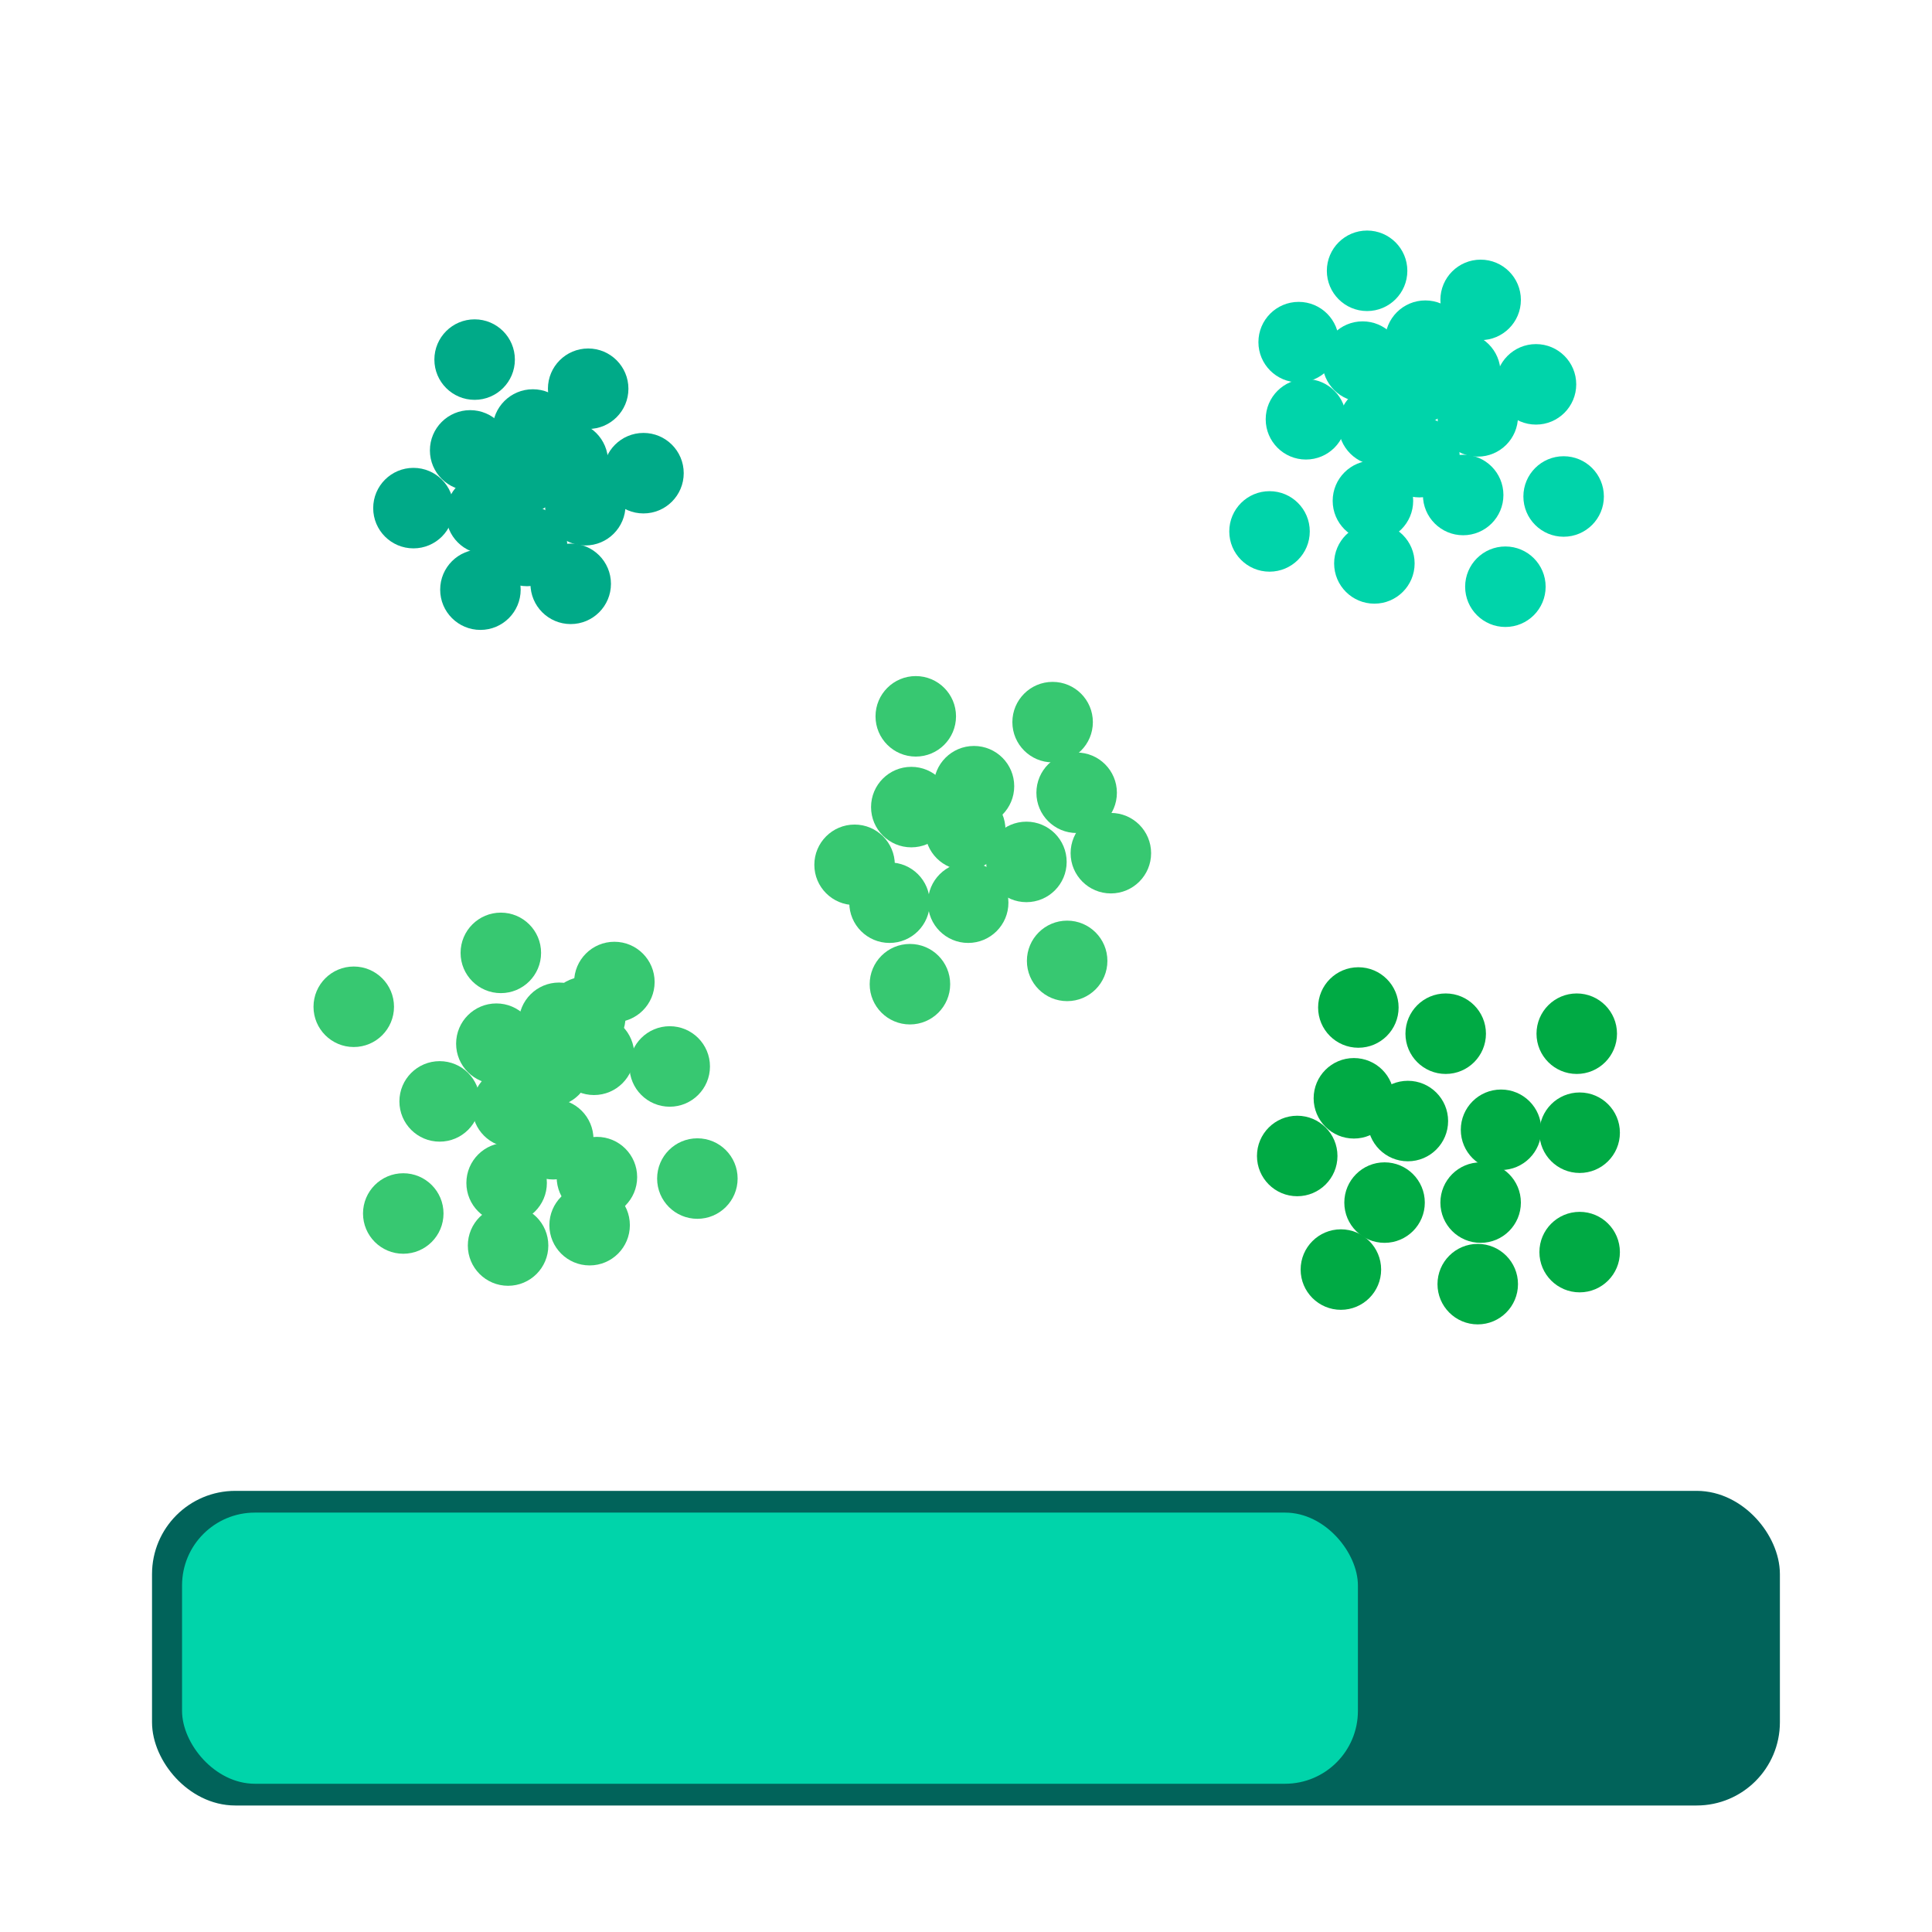 <?xml version="1.0" encoding="UTF-8" standalone="no"?>
<svg
   width="48"
   height="48"
   viewBox="0 0 48 48"
   id="svg2"
   version="1.1"
   sodipodi:docname="pf_ts_cluster.png"
   xmlns:inkscape="http://www.inkscape.org/namespaces/inkscape"
   xmlns:sodipodi="http://sodipodi.sourceforge.net/DTD/sodipodi-0.dtd"
   xmlns="http://www.w3.org/2000/svg"
   xmlns:svg="http://www.w3.org/2000/svg"
   xmlns:rdf="http://www.w3.org/1999/02/22-rdf-syntax-ns#"
   xmlns:cc="http://creativecommons.org/ns#"
   xmlns:dc="http://purl.org/dc/elements/1.1/">
  <sodipodi:namedview
     id="namedview99"
     pagecolor="#ffffff"
     bordercolor="#666666"
     borderopacity="1.0"
     inkscape:showpageshadow="2"
     inkscape:pageopacity="0.0"
     inkscape:pagecheckerboard="0"
     inkscape:deskcolor="#d1d1d1" />
  <defs
     id="defs10">
    <marker
       orient="auto"
       refY="0.0"
       refX="0.0"
       id="Arrow1Lstart"
       style="overflow:visible">
      <path
         id="path4598"
         d="M 0.0,0.0 L 5.0,-5.0 L -12.5,0.0 L 5.0,5.0 L 0.0,0.0 z "
         style="fill-rule:evenodd;stroke:#000000;stroke-width:1.0pt"
         transform="scale(0.8) translate(12.5,0)" />
    </marker>
  </defs>
  <g
     id="g4150">
    <g
       id="g4544">
      <path
         id="path4530"
         d="M 0,0 H 48 V 48 H 0 Z"
         style="fill:none" />
      <g
         id="g901"
         transform="matrix(1.074,0,0,1.074,19.309,16.376)">
        <path
           id="path4171"
           d="m -53.708,4.707 10.731,-8.438"
           style="fill:#00aa44;fill-rule:evenodd;stroke:#2ca05a;stroke-width:2.793;stroke-linecap:butt;stroke-linejoin:miter;stroke-miterlimit:4;stroke-dasharray:none;stroke-opacity:1" />
        <path
           id="path4173"
           d="m -54.245,-14.973 9.358,9.358"
           style="fill:#00aa44;fill-rule:evenodd;stroke:#2ca05a;stroke-width:2.793;stroke-linecap:butt;stroke-linejoin:miter;stroke-miterlimit:4;stroke-dasharray:none;stroke-opacity:1" />
        <path
           id="path4175"
           d="m -31.87,-17.524 -9.925,11.737"
           style="fill:#00aa44;fill-rule:evenodd;stroke:#2ca05a;stroke-width:2.793;stroke-linecap:butt;stroke-linejoin:miter;stroke-miterlimit:4;stroke-dasharray:none;stroke-opacity:1" />
        <path
           id="path4177"
           d="m -42.783,-3.407 12.753,10.733"
           style="fill:#00aa44;fill-rule:evenodd;stroke:#2ca05a;stroke-width:2.793;stroke-linecap:butt;stroke-linejoin:miter;stroke-miterlimit:4;stroke-dasharray:none;stroke-opacity:1" />
        <ellipse
           ry="3.06"
           rx="3.154"
           cy="6.212"
           cx="-55.322"
           id="path4136-6-3"
           style="opacity:1;fill:#37c871;fill-opacity:1;fill-rule:evenodd;stroke:none;stroke-width:2.782;stroke-linejoin:round;stroke-miterlimit:4;stroke-dasharray:none;stroke-opacity:1" />
        <ellipse
           ry="2.975"
           rx="3.066"
           cy="7.494"
           cx="-29.814"
           id="path4136-1"
           style="opacity:1;fill:#00aa44;fill-opacity:1;fill-rule:evenodd;stroke:none;stroke-width:3.319;stroke-linejoin:round;stroke-miterlimit:4;stroke-dasharray:none;stroke-opacity:1" />
        <ellipse
           ry="4.28"
           rx="4.411"
           cy="-17.265"
           cx="-32.647"
           id="path4136-6"
           style="opacity:1;fill:#00d4aa;fill-opacity:1;fill-rule:evenodd;stroke:none;stroke-width:3.891;stroke-linejoin:round;stroke-miterlimit:4;stroke-dasharray:none;stroke-opacity:1" />
        <ellipse
           ry="3.481"
           rx="3.588"
           cy="-14.836"
           cx="-53.97"
           id="path4136"
           style="opacity:1;fill:#00aa88;fill-opacity:1;fill-rule:evenodd;stroke:none;stroke-width:3.489;stroke-linejoin:round;stroke-miterlimit:4;stroke-dasharray:none;stroke-opacity:1" />
        <ellipse
           ry="3.808"
           rx="3.925"
           cy="-3.886"
           cx="-43.451"
           id="path4136-0"
           style="opacity:1;fill:#37c871;fill-opacity:1;fill-rule:evenodd;stroke:none;stroke-width:3.314;stroke-linejoin:round;stroke-miterlimit:4;stroke-dasharray:none;stroke-opacity:1" />
      </g>
    </g>
    <g
       transform="translate(1.007,-25.887)"
       id="g4144" />
    <g
       id="g4615"
       transform="translate(0.512)">
      <rect
         ry="1.6"
         y="37.508"
         x="3.733"
         height="6.881"
         width="39.508"
         id="rect4596"
         style="fill:#01635a;stroke:#01635a;stroke-width:0.936;stroke-linecap:round;stroke-linejoin:round;stroke-miterlimit:4;stroke-dasharray:none;stroke-opacity:1;paint-order:markers fill stroke;fill-opacity:1" />
      <rect
         ry="1.81"
         y="37.58"
         x="4.011"
         height="6.737"
         width="29.214"
         id="rect4596-3"
         style="fill:#00d4aa;stroke:none;stroke-width:0.796;stroke-linecap:round;stroke-linejoin:round;stroke-miterlimit:4;stroke-dasharray:none;stroke-opacity:1;paint-order:normal" />
      <circle
         style="opacity:1;fill:#00aa88;fill-opacity:1;stroke:none;stroke-width:3.254;stroke-linecap:round;stroke-linejoin:round;stroke-miterlimit:4;stroke-dasharray:none;stroke-opacity:1;paint-order:markers stroke fill"
         id="path842"
         cx="11.169"
         cy="11.19"
         r="1" />
      <circle
         style="opacity:1;fill:#00aa88;fill-opacity:1;stroke:none;stroke-width:3.254;stroke-linecap:round;stroke-linejoin:round;stroke-miterlimit:4;stroke-dasharray:none;stroke-opacity:1;paint-order:markers stroke fill"
         id="path842-3"
         cx="12.726"
         cy="10.671"
         r="1" />
      <circle
         style="opacity:1;fill:#00aa88;fill-opacity:1;stroke:none;stroke-width:3.254;stroke-linecap:round;stroke-linejoin:round;stroke-miterlimit:4;stroke-dasharray:none;stroke-opacity:1;paint-order:markers stroke fill"
         id="path842-6"
         cx="12.509"
         cy="11.756"
         r="1" />
      <circle
         style="opacity:1;fill:#00aa88;fill-opacity:1;stroke:none;stroke-width:3.254;stroke-linecap:round;stroke-linejoin:round;stroke-miterlimit:4;stroke-dasharray:none;stroke-opacity:1;paint-order:markers stroke fill"
         id="path842-7"
         cx="13.595"
         cy="11.466"
         r="1" />
      <circle
         style="opacity:1;fill:#00aa88;fill-opacity:1;stroke:none;stroke-width:3.254;stroke-linecap:round;stroke-linejoin:round;stroke-miterlimit:4;stroke-dasharray:none;stroke-opacity:1;paint-order:markers stroke fill"
         id="path842-5"
         cx="11.569"
         cy="12.769"
         r="1" />
      <circle
         style="opacity:1;fill:#00aa88;fill-opacity:1;stroke:none;stroke-width:3.254;stroke-linecap:round;stroke-linejoin:round;stroke-miterlimit:4;stroke-dasharray:none;stroke-opacity:1;paint-order:markers stroke fill"
         id="path842-35"
         cx="12.582"
         cy="13.564"
         r="1" />
      <circle
         style="opacity:1;fill:#00aa88;fill-opacity:1;stroke:none;stroke-width:3.254;stroke-linecap:round;stroke-linejoin:round;stroke-miterlimit:4;stroke-dasharray:none;stroke-opacity:1;paint-order:markers stroke fill"
         id="path842-62"
         cx="14.029"
         cy="12.552"
         r="1" />
      <circle
         style="opacity:1;fill:#00aa88;fill-opacity:1;stroke:none;stroke-width:3.254;stroke-linecap:round;stroke-linejoin:round;stroke-miterlimit:4;stroke-dasharray:none;stroke-opacity:1;paint-order:markers stroke fill"
         id="path842-9"
         cx="15.475"
         cy="11.756"
         r="1" />
      <circle
         style="opacity:1;fill:#00aa88;fill-opacity:1;stroke:none;stroke-width:3.254;stroke-linecap:round;stroke-linejoin:round;stroke-miterlimit:4;stroke-dasharray:none;stroke-opacity:1;paint-order:markers stroke fill"
         id="path842-1"
         cx="13.667"
         cy="14.505"
         r="1" />
      <circle
         style="opacity:1;fill:#00aa88;fill-opacity:1;stroke:none;stroke-width:3.254;stroke-linecap:round;stroke-linejoin:round;stroke-miterlimit:4;stroke-dasharray:none;stroke-opacity:1;paint-order:markers stroke fill"
         id="path842-2"
         cx="11.424"
         cy="14.65"
         r="1" />
      <circle
         style="opacity:1;fill:#00aa88;fill-opacity:1;stroke:none;stroke-width:3.254;stroke-linecap:round;stroke-linejoin:round;stroke-miterlimit:4;stroke-dasharray:none;stroke-opacity:1;paint-order:markers stroke fill"
         id="path842-70"
         cx="14.101"
         cy="9.658"
         r="1" />
      <circle
         style="opacity:1;fill:#00aa88;fill-opacity:1;stroke:none;stroke-width:3.254;stroke-linecap:round;stroke-linejoin:round;stroke-miterlimit:4;stroke-dasharray:none;stroke-opacity:1;paint-order:markers stroke fill"
         id="path842-93"
         cx="9.76"
         cy="12.624"
         r="1" />
      <circle
         style="opacity:1;fill:#00aa88;fill-opacity:1;stroke:none;stroke-width:3.254;stroke-linecap:round;stroke-linejoin:round;stroke-miterlimit:4;stroke-dasharray:none;stroke-opacity:1;paint-order:markers stroke fill"
         id="path842-60"
         cx="11.28"
         cy="8.934"
         r="1" />
      <circle
         style="opacity:1;fill:#00d4aa;fill-opacity:1;stroke:none;stroke-width:3.254;stroke-linecap:round;stroke-linejoin:round;stroke-miterlimit:4;stroke-dasharray:none;stroke-opacity:1;paint-order:markers stroke fill"
         id="path842-626"
         cx="33.342"
         cy="8.984"
         r="1" />
      <circle
         style="opacity:1;fill:#00d4aa;fill-opacity:1;stroke:none;stroke-width:3.254;stroke-linecap:round;stroke-linejoin:round;stroke-miterlimit:4;stroke-dasharray:none;stroke-opacity:1;paint-order:markers stroke fill"
         id="path842-3-1"
         cx="34.9"
         cy="8.464"
         r="1" />
      <circle
         style="opacity:1;fill:#00d4aa;fill-opacity:1;stroke:none;stroke-width:3.254;stroke-linecap:round;stroke-linejoin:round;stroke-miterlimit:4;stroke-dasharray:none;stroke-opacity:1;paint-order:markers stroke fill"
         id="path842-6-8"
         cx="34.683"
         cy="9.549"
         r="1" />
      <circle
         style="opacity:1;fill:#00d4aa;fill-opacity:1;stroke:none;stroke-width:3.254;stroke-linecap:round;stroke-linejoin:round;stroke-miterlimit:4;stroke-dasharray:none;stroke-opacity:1;paint-order:markers stroke fill"
         id="path842-7-7"
         cx="35.768"
         cy="9.26"
         r="1" />
      <circle
         style="opacity:1;fill:#00d4aa;fill-opacity:1;stroke:none;stroke-width:3.254;stroke-linecap:round;stroke-linejoin:round;stroke-miterlimit:4;stroke-dasharray:none;stroke-opacity:1;paint-order:markers stroke fill"
         id="path842-5-9"
         cx="33.742"
         cy="10.562"
         r="1" />
      <circle
         style="opacity:1;fill:#00d4aa;fill-opacity:1;stroke:none;stroke-width:3.254;stroke-linecap:round;stroke-linejoin:round;stroke-miterlimit:4;stroke-dasharray:none;stroke-opacity:1;paint-order:markers stroke fill"
         id="path842-35-2"
         cx="34.755"
         cy="11.358"
         r="1" />
      <circle
         style="opacity:1;fill:#00d4aa;fill-opacity:1;stroke:none;stroke-width:3.254;stroke-linecap:round;stroke-linejoin:round;stroke-miterlimit:4;stroke-dasharray:none;stroke-opacity:1;paint-order:markers stroke fill"
         id="path842-62-0"
         cx="36.202"
         cy="10.345"
         r="1" />
      <circle
         style="opacity:1;fill:#00d4aa;fill-opacity:1;stroke:none;stroke-width:3.254;stroke-linecap:round;stroke-linejoin:round;stroke-miterlimit:4;stroke-dasharray:none;stroke-opacity:1;paint-order:markers stroke fill"
         id="path842-9-2"
         cx="37.649"
         cy="9.549"
         r="1" />
      <circle
         style="opacity:1;fill:#00d4aa;fill-opacity:1;stroke:none;stroke-width:3.254;stroke-linecap:round;stroke-linejoin:round;stroke-miterlimit:4;stroke-dasharray:none;stroke-opacity:1;paint-order:markers stroke fill"
         id="path842-1-3"
         cx="35.84"
         cy="12.298"
         r="1" />
      <circle
         style="opacity:1;fill:#00d4aa;fill-opacity:1;stroke:none;stroke-width:3.254;stroke-linecap:round;stroke-linejoin:round;stroke-miterlimit:4;stroke-dasharray:none;stroke-opacity:1;paint-order:markers stroke fill"
         id="path842-2-7"
         cx="33.598"
         cy="12.443"
         r="1" />
      <circle
         style="opacity:1;fill:#00d4aa;fill-opacity:1;stroke:none;stroke-width:3.254;stroke-linecap:round;stroke-linejoin:round;stroke-miterlimit:4;stroke-dasharray:none;stroke-opacity:1;paint-order:markers stroke fill"
         id="path842-70-5"
         cx="36.274"
         cy="7.451"
         r="1" />
      <circle
         style="opacity:1;fill:#00d4aa;fill-opacity:1;stroke:none;stroke-width:3.254;stroke-linecap:round;stroke-linejoin:round;stroke-miterlimit:4;stroke-dasharray:none;stroke-opacity:1;paint-order:markers stroke fill"
         id="path842-93-9"
         cx="31.934"
         cy="10.417"
         r="1" />
      <circle
         style="opacity:1;fill:#00d4aa;fill-opacity:1;stroke:none;stroke-width:3.254;stroke-linecap:round;stroke-linejoin:round;stroke-miterlimit:4;stroke-dasharray:none;stroke-opacity:1;paint-order:markers stroke fill"
         id="path842-60-2"
         cx="33.453"
         cy="6.728"
         r="1" />
      <circle
         style="opacity:1;fill:#00d4aa;fill-opacity:1;stroke:none;stroke-width:3.254;stroke-linecap:round;stroke-linejoin:round;stroke-miterlimit:4;stroke-dasharray:none;stroke-opacity:1;paint-order:markers stroke fill"
         id="path842-60-2-2"
         cx="31.753"
         cy="8.5"
         r="1" />
      <circle
         style="opacity:1;fill:#00d4aa;fill-opacity:1;stroke:none;stroke-width:3.254;stroke-linecap:round;stroke-linejoin:round;stroke-miterlimit:4;stroke-dasharray:none;stroke-opacity:1;paint-order:markers stroke fill"
         id="path842-60-2-8"
         cx="38.336"
         cy="12.335"
         r="1" />
      <circle
         style="opacity:1;fill:#00d4aa;fill-opacity:1;stroke:none;stroke-width:3.254;stroke-linecap:round;stroke-linejoin:round;stroke-miterlimit:4;stroke-dasharray:none;stroke-opacity:1;paint-order:markers stroke fill"
         id="path842-60-2-9"
         cx="33.634"
         cy="13.998"
         r="1" />
      <circle
         style="opacity:1;fill:#00d4aa;fill-opacity:1;stroke:none;stroke-width:3.254;stroke-linecap:round;stroke-linejoin:round;stroke-miterlimit:4;stroke-dasharray:none;stroke-opacity:1;paint-order:markers stroke fill"
         id="path842-60-2-7"
         cx="31.029"
         cy="13.203"
         r="1" />
      <circle
         style="opacity:1;fill:#00d4aa;fill-opacity:1;stroke:none;stroke-width:3.254;stroke-linecap:round;stroke-linejoin:round;stroke-miterlimit:4;stroke-dasharray:none;stroke-opacity:1;paint-order:markers stroke fill"
         id="path842-60-2-3"
         cx="36.889"
         cy="14.577"
         r="1" />
      <circle
         style="opacity:1;fill:#37c871;fill-opacity:1;stroke:none;stroke-width:3.254;stroke-linecap:round;stroke-linejoin:round;stroke-miterlimit:4;stroke-dasharray:none;stroke-opacity:1;paint-order:markers stroke fill"
         id="path842-626-6"
         cx="11.82"
         cy="25.93"
         r="1" />
      <circle
         style="opacity:1;fill:#37c871;fill-opacity:1;stroke:none;stroke-width:3.254;stroke-linecap:round;stroke-linejoin:round;stroke-miterlimit:4;stroke-dasharray:none;stroke-opacity:1;paint-order:markers stroke fill"
         id="path842-3-1-1"
         cx="13.377"
         cy="25.411"
         r="1" />
      <circle
         style="opacity:1;fill:#37c871;fill-opacity:1;stroke:none;stroke-width:3.254;stroke-linecap:round;stroke-linejoin:round;stroke-miterlimit:4;stroke-dasharray:none;stroke-opacity:1;paint-order:markers stroke fill"
         id="path842-6-8-2"
         cx="13.16"
         cy="26.496"
         r="1" />
      <circle
         style="opacity:1;fill:#37c871;fill-opacity:1;stroke:none;stroke-width:3.254;stroke-linecap:round;stroke-linejoin:round;stroke-miterlimit:4;stroke-dasharray:none;stroke-opacity:1;paint-order:markers stroke fill"
         id="path842-7-7-9"
         cx="14.246"
         cy="26.206"
         r="1" />
      <circle
         style="opacity:1;fill:#37c871;fill-opacity:1;stroke:none;stroke-width:3.254;stroke-linecap:round;stroke-linejoin:round;stroke-miterlimit:4;stroke-dasharray:none;stroke-opacity:1;paint-order:markers stroke fill"
         id="path842-5-9-3"
         cx="12.22"
         cy="27.509"
         r="1" />
      <circle
         style="opacity:1;fill:#37c871;fill-opacity:1;stroke:none;stroke-width:3.254;stroke-linecap:round;stroke-linejoin:round;stroke-miterlimit:4;stroke-dasharray:none;stroke-opacity:1;paint-order:markers stroke fill"
         id="path842-35-2-1"
         cx="13.233"
         cy="28.304"
         r="1" />
      <circle
         style="opacity:1;fill:#37c871;fill-opacity:1;stroke:none;stroke-width:3.254;stroke-linecap:round;stroke-linejoin:round;stroke-miterlimit:4;stroke-dasharray:none;stroke-opacity:1;paint-order:markers stroke fill"
         id="path842-62-0-9"
         cx="14.029"
         cy="25.266"
         r="1" />
      <circle
         style="opacity:1;fill:#37c871;fill-opacity:1;stroke:none;stroke-width:3.254;stroke-linecap:round;stroke-linejoin:round;stroke-miterlimit:4;stroke-dasharray:none;stroke-opacity:1;paint-order:markers stroke fill"
         id="path842-9-2-4"
         cx="16.127"
         cy="26.496"
         r="1" />
      <circle
         style="opacity:1;fill:#37c871;fill-opacity:1;stroke:none;stroke-width:3.254;stroke-linecap:round;stroke-linejoin:round;stroke-miterlimit:4;stroke-dasharray:none;stroke-opacity:1;paint-order:markers stroke fill"
         id="path842-1-3-7"
         cx="14.318"
         cy="29.245"
         r="1" />
      <circle
         style="opacity:1;fill:#37c871;fill-opacity:1;stroke:none;stroke-width:3.254;stroke-linecap:round;stroke-linejoin:round;stroke-miterlimit:4;stroke-dasharray:none;stroke-opacity:1;paint-order:markers stroke fill"
         id="path842-2-7-8"
         cx="12.075"
         cy="29.39"
         r="1" />
      <circle
         style="opacity:1;fill:#37c871;fill-opacity:1;stroke:none;stroke-width:3.254;stroke-linecap:round;stroke-linejoin:round;stroke-miterlimit:4;stroke-dasharray:none;stroke-opacity:1;paint-order:markers stroke fill"
         id="path842-70-5-4"
         cx="14.752"
         cy="24.398"
         r="1" />
      <circle
         style="opacity:1;fill:#37c871;fill-opacity:1;stroke:none;stroke-width:3.254;stroke-linecap:round;stroke-linejoin:round;stroke-miterlimit:4;stroke-dasharray:none;stroke-opacity:1;paint-order:markers stroke fill"
         id="path842-93-9-5"
         cx="10.411"
         cy="27.364"
         r="1" />
      <circle
         style="opacity:1;fill:#37c871;fill-opacity:1;stroke:none;stroke-width:3.254;stroke-linecap:round;stroke-linejoin:round;stroke-miterlimit:4;stroke-dasharray:none;stroke-opacity:1;paint-order:markers stroke fill"
         id="path842-60-2-0"
         cx="11.931"
         cy="23.674"
         r="1" />
      <circle
         style="opacity:1;fill:#37c871;fill-opacity:1;stroke:none;stroke-width:3.254;stroke-linecap:round;stroke-linejoin:round;stroke-miterlimit:4;stroke-dasharray:none;stroke-opacity:1;paint-order:markers stroke fill"
         id="path842-60-2-2-3"
         cx="8.277"
         cy="25.013"
         r="1" />
      <circle
         style="opacity:1;fill:#37c871;fill-opacity:1;stroke:none;stroke-width:3.254;stroke-linecap:round;stroke-linejoin:round;stroke-miterlimit:4;stroke-dasharray:none;stroke-opacity:1;paint-order:markers stroke fill"
         id="path842-60-2-8-6"
         cx="16.814"
         cy="29.281"
         r="1" />
      <circle
         style="opacity:1;fill:#37c871;fill-opacity:1;stroke:none;stroke-width:3.254;stroke-linecap:round;stroke-linejoin:round;stroke-miterlimit:4;stroke-dasharray:none;stroke-opacity:1;paint-order:markers stroke fill"
         id="path842-60-2-9-1"
         cx="12.111"
         cy="30.945"
         r="1" />
      <circle
         style="opacity:1;fill:#37c871;fill-opacity:1;stroke:none;stroke-width:3.254;stroke-linecap:round;stroke-linejoin:round;stroke-miterlimit:4;stroke-dasharray:none;stroke-opacity:1;paint-order:markers stroke fill"
         id="path842-60-2-7-0"
         cx="9.507"
         cy="30.149"
         r="1" />
      <circle
         style="opacity:1;fill:#37c871;fill-opacity:1;stroke:none;stroke-width:3.254;stroke-linecap:round;stroke-linejoin:round;stroke-miterlimit:4;stroke-dasharray:none;stroke-opacity:1;paint-order:markers stroke fill"
         id="path842-60-2-3-6"
         cx="14.137"
         cy="30.439"
         r="1" />
      <circle
         style="opacity:1;fill:#37c871;fill-opacity:1;stroke:none;stroke-width:3.254;stroke-linecap:round;stroke-linejoin:round;stroke-miterlimit:4;stroke-dasharray:none;stroke-opacity:1;paint-order:markers stroke fill"
         id="path842-32"
         cx="22.129"
         cy="20.052"
         r="1" />
      <circle
         style="opacity:1;fill:#37c871;fill-opacity:1;stroke:none;stroke-width:3.254;stroke-linecap:round;stroke-linejoin:round;stroke-miterlimit:4;stroke-dasharray:none;stroke-opacity:1;paint-order:markers stroke fill"
         id="path842-3-0"
         cx="23.686"
         cy="19.533"
         r="1" />
      <circle
         style="opacity:1;fill:#37c871;fill-opacity:1;stroke:none;stroke-width:3.254;stroke-linecap:round;stroke-linejoin:round;stroke-miterlimit:4;stroke-dasharray:none;stroke-opacity:1;paint-order:markers stroke fill"
         id="path842-6-6"
         cx="23.469"
         cy="20.618"
         r="1" />
      <circle
         style="opacity:1;fill:#37c871;fill-opacity:1;stroke:none;stroke-width:3.254;stroke-linecap:round;stroke-linejoin:round;stroke-miterlimit:4;stroke-dasharray:none;stroke-opacity:1;paint-order:markers stroke fill"
         id="path842-7-1"
         cx="26.237"
         cy="19.696"
         r="1" />
      <circle
         style="opacity:1;fill:#37c871;fill-opacity:1;stroke:none;stroke-width:3.254;stroke-linecap:round;stroke-linejoin:round;stroke-miterlimit:4;stroke-dasharray:none;stroke-opacity:1;paint-order:markers stroke fill"
         id="path842-5-5"
         cx="21.588"
         cy="22.427"
         r="1" />
      <circle
         style="opacity:1;fill:#37c871;fill-opacity:1;stroke:none;stroke-width:3.254;stroke-linecap:round;stroke-linejoin:round;stroke-miterlimit:4;stroke-dasharray:none;stroke-opacity:1;paint-order:markers stroke fill"
         id="path842-35-5"
         cx="23.542"
         cy="22.427"
         r="1" />
      <circle
         style="opacity:1;fill:#37c871;fill-opacity:1;stroke:none;stroke-width:3.254;stroke-linecap:round;stroke-linejoin:round;stroke-miterlimit:4;stroke-dasharray:none;stroke-opacity:1;paint-order:markers stroke fill"
         id="path842-62-4"
         cx="24.989"
         cy="21.414"
         r="1" />
      <circle
         style="opacity:1;fill:#37c871;fill-opacity:1;stroke:none;stroke-width:3.254;stroke-linecap:round;stroke-linejoin:round;stroke-miterlimit:4;stroke-dasharray:none;stroke-opacity:1;paint-order:markers stroke fill"
         id="path842-9-7"
         cx="27.087"
         cy="21.197"
         r="1" />
      <circle
         style="opacity:1;fill:#37c871;fill-opacity:1;stroke:none;stroke-width:3.254;stroke-linecap:round;stroke-linejoin:round;stroke-miterlimit:4;stroke-dasharray:none;stroke-opacity:1;paint-order:markers stroke fill"
         id="path842-1-6"
         cx="26.001"
         cy="23.873"
         r="1" />
      <circle
         style="opacity:1;fill:#37c871;fill-opacity:1;stroke:none;stroke-width:3.254;stroke-linecap:round;stroke-linejoin:round;stroke-miterlimit:4;stroke-dasharray:none;stroke-opacity:1;paint-order:markers stroke fill"
         id="path842-2-5"
         cx="22.095"
         cy="24.452"
         r="1" />
      <circle
         style="opacity:1;fill:#37c871;fill-opacity:1;stroke:none;stroke-width:3.254;stroke-linecap:round;stroke-linejoin:round;stroke-miterlimit:4;stroke-dasharray:none;stroke-opacity:1;paint-order:markers stroke fill"
         id="path842-70-6"
         cx="25.64"
         cy="17.941"
         r="1" />
      <circle
         style="opacity:1;fill:#37c871;fill-opacity:1;stroke:none;stroke-width:3.254;stroke-linecap:round;stroke-linejoin:round;stroke-miterlimit:4;stroke-dasharray:none;stroke-opacity:1;paint-order:markers stroke fill"
         id="path842-93-93"
         cx="20.72"
         cy="21.486"
         r="1" />
      <circle
         style="opacity:1;fill:#37c871;fill-opacity:1;stroke:none;stroke-width:3.254;stroke-linecap:round;stroke-linejoin:round;stroke-miterlimit:4;stroke-dasharray:none;stroke-opacity:1;paint-order:markers stroke fill"
         id="path842-60-7"
         cx="22.24"
         cy="17.797"
         r="1" />
      <circle
         style="opacity:1;fill:#00aa44;fill-opacity:1;stroke:none;stroke-width:3.254;stroke-linecap:round;stroke-linejoin:round;stroke-miterlimit:4;stroke-dasharray:none;stroke-opacity:1;paint-order:markers stroke fill"
         id="path842-4"
         cx="33.125"
         cy="27.287"
         r="1" />
      <circle
         style="opacity:1;fill:#00aa44;fill-opacity:1;stroke:none;stroke-width:3.254;stroke-linecap:round;stroke-linejoin:round;stroke-miterlimit:4;stroke-dasharray:none;stroke-opacity:1;paint-order:markers stroke fill"
         id="path842-3-5"
         cx="35.406"
         cy="25.682"
         r="1" />
      <circle
         style="opacity:1;fill:#00aa44;fill-opacity:1;stroke:none;stroke-width:3.254;stroke-linecap:round;stroke-linejoin:round;stroke-miterlimit:4;stroke-dasharray:none;stroke-opacity:1;paint-order:markers stroke fill"
         id="path842-6-2"
         cx="34.466"
         cy="27.852"
         r="1" />
      <circle
         style="opacity:1;fill:#00aa44;fill-opacity:1;stroke:none;stroke-width:3.254;stroke-linecap:round;stroke-linejoin:round;stroke-miterlimit:4;stroke-dasharray:none;stroke-opacity:1;paint-order:markers stroke fill"
         id="path842-7-5"
         cx="36.781"
         cy="28.069"
         r="1" />
      <circle
         style="opacity:1;fill:#00aa44;fill-opacity:1;stroke:none;stroke-width:3.254;stroke-linecap:round;stroke-linejoin:round;stroke-miterlimit:4;stroke-dasharray:none;stroke-opacity:1;paint-order:markers stroke fill"
         id="path842-5-4"
         cx="33.887"
         cy="29.878"
         r="1" />
      <circle
         style="opacity:1;fill:#00aa44;fill-opacity:1;stroke:none;stroke-width:3.254;stroke-linecap:round;stroke-linejoin:round;stroke-miterlimit:4;stroke-dasharray:none;stroke-opacity:1;paint-order:markers stroke fill"
         id="path842-35-7"
         cx="36.274"
         cy="29.878"
         r="1" />
      <circle
         style="opacity:1;fill:#00aa44;fill-opacity:1;stroke:none;stroke-width:3.254;stroke-linecap:round;stroke-linejoin:round;stroke-miterlimit:4;stroke-dasharray:none;stroke-opacity:1;paint-order:markers stroke fill"
         id="path842-62-44"
         cx="38.734"
         cy="31.108"
         r="1" />
      <circle
         style="opacity:1;fill:#00aa44;fill-opacity:1;stroke:none;stroke-width:3.254;stroke-linecap:round;stroke-linejoin:round;stroke-miterlimit:4;stroke-dasharray:none;stroke-opacity:1;paint-order:markers stroke fill"
         id="path842-9-3"
         cx="38.734"
         cy="28.142"
         r="1" />
      <circle
         style="opacity:1;fill:#00aa44;fill-opacity:1;stroke:none;stroke-width:3.254;stroke-linecap:round;stroke-linejoin:round;stroke-miterlimit:4;stroke-dasharray:none;stroke-opacity:1;paint-order:markers stroke fill"
         id="path842-1-0"
         cx="36.202"
         cy="31.904"
         r="1" />
      <circle
         style="opacity:1;fill:#00aa44;fill-opacity:1;stroke:none;stroke-width:3.254;stroke-linecap:round;stroke-linejoin:round;stroke-miterlimit:4;stroke-dasharray:none;stroke-opacity:1;paint-order:markers stroke fill"
         id="path842-2-78"
         cx="32.802"
         cy="31.542"
         r="1" />
      <circle
         style="opacity:1;fill:#00aa44;fill-opacity:1;stroke:none;stroke-width:3.254;stroke-linecap:round;stroke-linejoin:round;stroke-miterlimit:4;stroke-dasharray:none;stroke-opacity:1;paint-order:markers stroke fill"
         id="path842-70-68"
         cx="38.662"
         cy="25.682"
         r="1" />
      <circle
         style="opacity:1;fill:#00aa44;fill-opacity:1;stroke:none;stroke-width:3.254;stroke-linecap:round;stroke-linejoin:round;stroke-miterlimit:4;stroke-dasharray:none;stroke-opacity:1;paint-order:markers stroke fill"
         id="path842-93-8"
         cx="31.717"
         cy="28.72"
         r="1" />
      <circle
         style="opacity:1;fill:#00aa44;fill-opacity:1;stroke:none;stroke-width:3.254;stroke-linecap:round;stroke-linejoin:round;stroke-miterlimit:4;stroke-dasharray:none;stroke-opacity:1;paint-order:markers stroke fill"
         id="path842-60-4"
         cx="33.236"
         cy="25.031"
         r="1" />
    </g>
  </g>
</svg>

